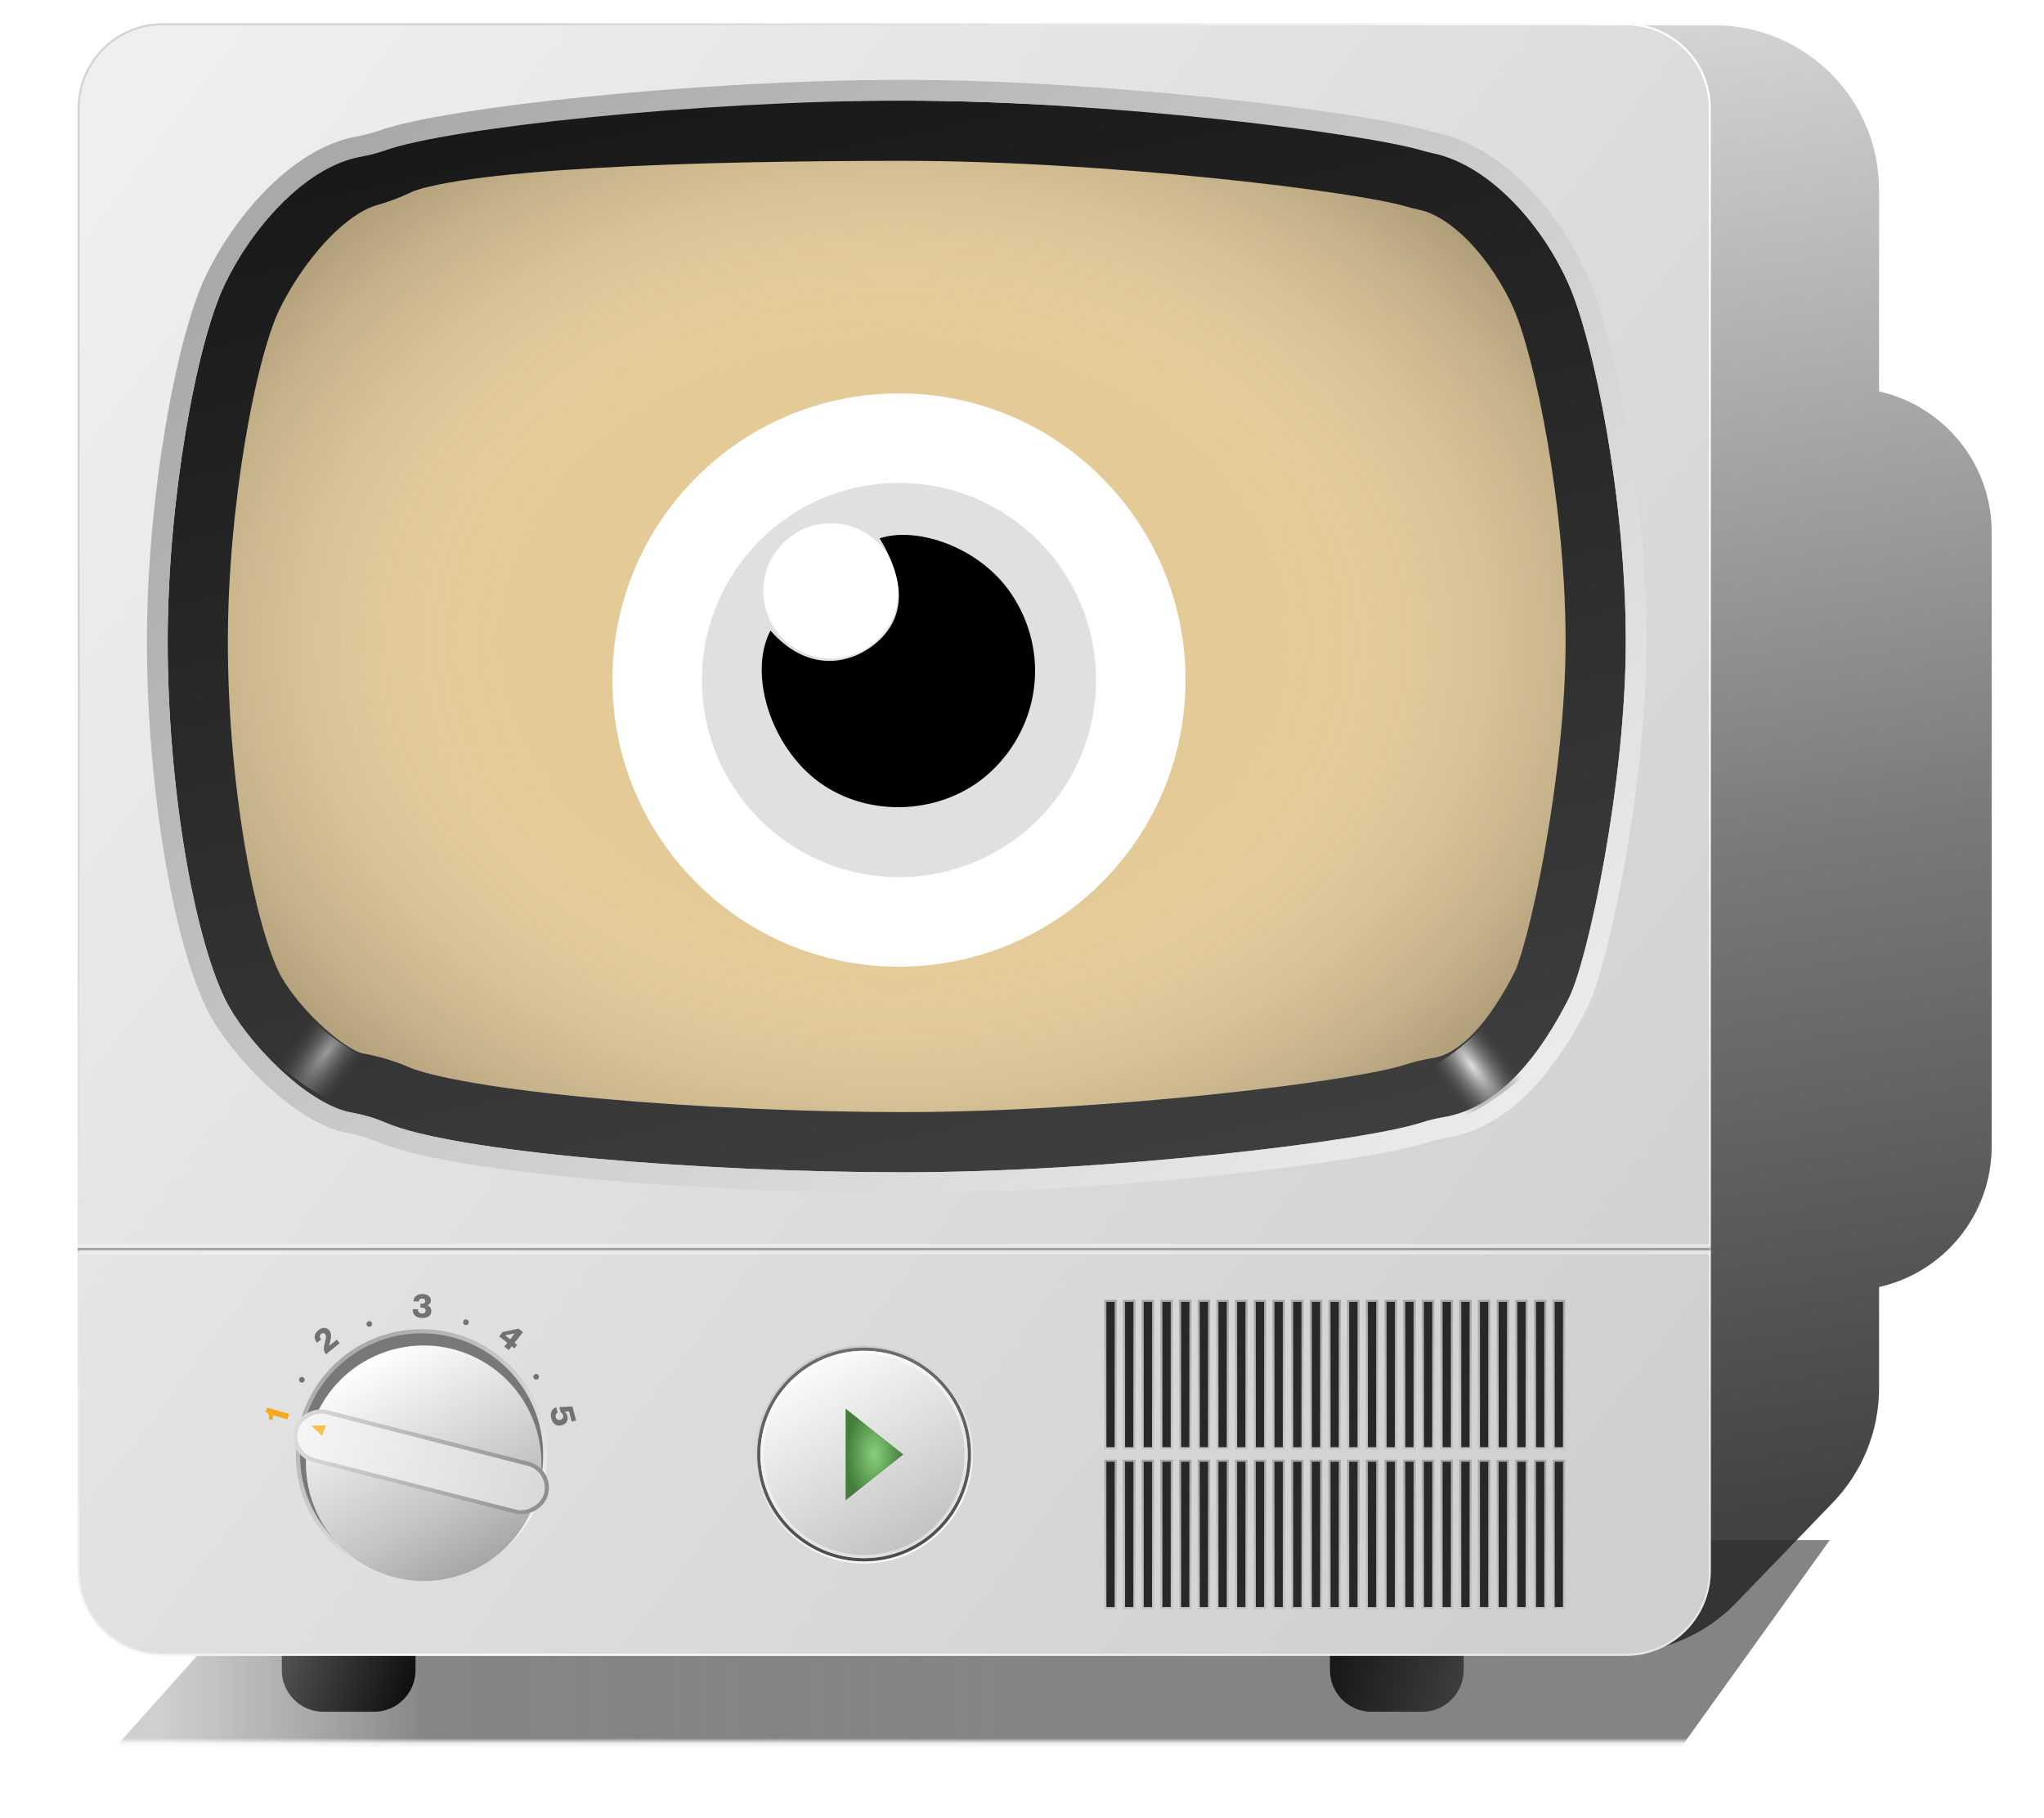 <svg width="397" height="353" viewBox="0 0 397 353" fill="none" xmlns="http://www.w3.org/2000/svg">
<path d="M332.967 4.91C350.64 4.91 364.967 19.237 364.967 36.91V76.004C377.482 78.8 386.836 89.971 386.836 103.329V222.584C386.836 235.942 377.481 247.111 364.967 249.907V269.532C364.967 277.818 361.753 285.78 356.002 291.744L337.229 311.214C331.197 317.469 322.881 321.002 314.192 321.002H257.891C240.218 321.002 225.891 306.675 225.891 289.002V36.91C225.891 19.237 240.218 4.91 257.891 4.91H332.967Z" fill="url(#paint0_linear_2563_25685)"/>
<g opacity="0.8">
<mask id="mask0_2563_25685" style="mask-type:alpha" maskUnits="userSpaceOnUse" x="9" y="293" width="359" height="46">
<rect x="9.891" y="293.088" width="357.727" height="45.054" fill="#D9D9D9"/>
</mask>
<g mask="url(#mask0_2563_25685)">
<g filter="url(#filter0_f_2563_25685)">
<path d="M20.641 341.24H325.1L355.4 299.039H58.367L20.641 341.24Z" fill="url(#paint1_linear_2563_25685)" fill-opacity="0.8"/>
</g>
</g>
</g>
<path d="M54.738 313.992H80.708V324.321C80.708 328.774 77.099 332.384 72.646 332.384H62.801C58.348 332.384 54.738 328.774 54.738 324.321V313.992Z" fill="url(#paint2_linear_2563_25685)"/>
<path d="M258.316 313.992H284.287V324.321C284.287 328.774 280.677 332.384 276.224 332.384H266.379C261.926 332.384 258.316 328.774 258.316 324.321V313.992Z" fill="url(#paint3_linear_2563_25685)"/>
<path d="M315.766 4.709C324.783 4.709 332.093 12.018 332.093 21.035V305.014C332.093 314.03 324.783 321.341 315.767 321.341H31.602C22.585 321.341 15.275 314.031 15.275 305.014V21.035C15.275 12.018 22.585 4.709 31.602 4.709H315.766Z" fill="url(#paint4_linear_2563_25685)" stroke="url(#paint5_linear_2563_25685)" stroke-width="0.403"/>
<mask id="mask1_2563_25685" style="mask-type:alpha" maskUnits="userSpaceOnUse" x="32" y="19" width="284" height="209">
<path d="M43.842 55.438C48.907 44.907 59.004 31.984 70.251 28.813C71.898 28.349 73.488 27.767 74.972 27.044C87.042 21.165 136.101 19.788 175.659 19.788C215.218 19.788 264.784 25.678 276.346 29.06C277.044 29.264 277.762 29.445 278.494 29.605C290.123 32.143 300.055 44.547 304.857 55.438C309.873 66.817 315.953 97.448 315.953 124.796C315.953 152.144 308.615 186.729 304.857 194.154C299.708 204.325 291.837 215.292 280.595 217.182C279.117 217.43 277.687 217.765 276.346 218.206C265.167 221.881 215.218 227.881 175.659 227.881C136.101 227.881 87.964 223.888 74.972 218.206C72.906 217.302 70.708 216.686 68.475 216.288C59.705 214.728 47.705 202.181 43.842 194.154C37.577 181.133 32.746 152.144 32.746 124.796C32.746 97.448 38.319 66.923 43.842 55.438Z" fill="#E4CA96"/>
</mask>
<g mask="url(#mask1_2563_25685)">
<path d="M44.096 55.65C49.16 45.118 59.258 32.195 70.505 29.024C72.152 28.56 73.742 27.978 75.226 27.255C87.296 21.376 136.354 19.999 175.913 19.999C215.472 19.999 265.038 25.89 276.6 29.271C277.298 29.475 278.016 29.656 278.748 29.816C290.377 32.354 300.309 44.758 305.11 55.65C310.126 67.028 316.207 97.659 316.207 125.007C316.207 152.355 308.869 186.94 305.11 194.365C299.962 204.536 292.091 215.503 280.849 217.393C279.371 217.641 277.941 217.976 276.6 218.417C265.421 222.092 215.472 228.092 175.913 228.092C136.354 228.092 88.218 224.099 75.226 218.417C73.159 217.513 70.962 216.897 68.728 216.499C59.958 214.939 47.959 202.392 44.096 194.365C37.831 181.344 33 152.355 33 125.007C33 97.659 38.573 67.134 44.096 55.65Z" fill="#E4CA96"/>
<circle cx="174.601" cy="132.046" r="55.66" fill="white"/>
<circle cx="174.604" cy="132.045" r="38.272" fill="#E0E0E0"/>

      <g id="eye-group">
        <!-- white circle (eye background) -->
        <circle
          class="eye-circle"
          cx="161.375"
          cy="114.736"
          r="13.124"
          fill="white"
        />

        <!-- black pupil path -->
        <path
          class="eye-ball"
          d="M149.642 122.433C156.782 130.592 164.789 128.981 169.513 125.381C175.803 120.595 176.228 113.409 170.85 104.537C177.991 102.137 190.266 106.162 196.404 115.278C203.879 126.368 202.147 140.755 192.439 149.856C183.46 158.257 168.693 159.077 158.848 151.694C149.718 144.857 145.251 130.865 149.657 122.418L149.642 122.433Z"
          fill="black"
        />
      </g>


<g style="mix-blend-mode:multiply" filter="url(#filter1_n_2563_25685)">
<path d="M43.104 55.712C48.177 45.162 58.292 32.216 69.559 29.04C71.209 28.575 72.802 27.992 74.289 27.268C86.38 21.378 135.524 19.999 175.152 19.999C214.78 19.999 264.433 25.9 276.015 29.287C276.714 29.492 277.433 29.673 278.167 29.833C289.816 32.376 299.766 44.802 304.575 55.712C309.6 67.111 315.691 97.795 315.691 125.191C315.691 152.587 308.341 187.233 304.575 194.67C299.418 204.859 291.533 215.846 280.271 217.738C278.791 217.987 277.359 218.323 276.015 218.765C264.816 222.446 214.78 228.457 175.152 228.457C135.524 228.457 87.303 224.456 74.289 218.765C72.218 217.859 70.017 217.242 67.779 216.844C58.994 215.281 46.973 202.711 43.104 194.67C36.827 181.627 31.988 152.587 31.988 125.191C31.988 97.795 37.571 67.217 43.104 55.712Z" fill="url(#paint6_radial_2563_25685)" fill-opacity="0.8"/>
</g>
</g>
<rect x="303.776" y="252.595" width="28.622" height="2.016" transform="rotate(90 303.776 252.595)" fill="#282828" stroke="url(#paint7_linear_2563_25685)" stroke-width="0.403"/>
<rect x="303.776" y="283.636" width="28.622" height="2.016" transform="rotate(90 303.776 283.636)" fill="#282828" stroke="url(#paint8_linear_2563_25685)" stroke-width="0.403"/>
<rect x="300.147" y="252.595" width="28.622" height="2.016" transform="rotate(90 300.147 252.595)" fill="#282828" stroke="url(#paint9_linear_2563_25685)" stroke-width="0.403"/>
<rect x="300.147" y="283.636" width="28.622" height="2.016" transform="rotate(90 300.147 283.636)" fill="#282828" stroke="url(#paint10_linear_2563_25685)" stroke-width="0.403"/>
<rect x="296.518" y="252.595" width="28.622" height="2.016" transform="rotate(90 296.518 252.595)" fill="#282828" stroke="url(#paint11_linear_2563_25685)" stroke-width="0.403"/>
<rect x="296.518" y="283.636" width="28.622" height="2.016" transform="rotate(90 296.518 283.636)" fill="#282828" stroke="url(#paint12_linear_2563_25685)" stroke-width="0.403"/>
<rect x="292.893" y="252.595" width="28.622" height="2.016" transform="rotate(90 292.893 252.595)" fill="#282828" stroke="url(#paint13_linear_2563_25685)" stroke-width="0.403"/>
<rect x="292.893" y="283.636" width="28.622" height="2.016" transform="rotate(90 292.893 283.636)" fill="#282828" stroke="url(#paint14_linear_2563_25685)" stroke-width="0.403"/>
<rect x="289.264" y="252.595" width="28.622" height="2.016" transform="rotate(90 289.264 252.595)" fill="#282828" stroke="url(#paint15_linear_2563_25685)" stroke-width="0.403"/>
<rect x="289.264" y="283.636" width="28.622" height="2.016" transform="rotate(90 289.264 283.636)" fill="#282828" stroke="url(#paint16_linear_2563_25685)" stroke-width="0.403"/>
<rect x="285.635" y="252.595" width="28.622" height="2.016" transform="rotate(90 285.635 252.595)" fill="#282828" stroke="url(#paint17_linear_2563_25685)" stroke-width="0.403"/>
<rect x="285.635" y="283.636" width="28.622" height="2.016" transform="rotate(90 285.635 283.636)" fill="#282828" stroke="url(#paint18_linear_2563_25685)" stroke-width="0.403"/>
<rect x="282.006" y="252.595" width="28.622" height="2.016" transform="rotate(90 282.006 252.595)" fill="#282828" stroke="url(#paint19_linear_2563_25685)" stroke-width="0.403"/>
<rect x="282.006" y="283.636" width="28.622" height="2.016" transform="rotate(90 282.006 283.636)" fill="#282828" stroke="url(#paint20_linear_2563_25685)" stroke-width="0.403"/>
<rect x="278.377" y="252.595" width="28.622" height="2.016" transform="rotate(90 278.377 252.595)" fill="#282828" stroke="url(#paint21_linear_2563_25685)" stroke-width="0.403"/>
<rect x="278.377" y="283.636" width="28.622" height="2.016" transform="rotate(90 278.377 283.636)" fill="#282828" stroke="url(#paint22_linear_2563_25685)" stroke-width="0.403"/>
<rect x="274.752" y="252.595" width="28.622" height="2.016" transform="rotate(90 274.752 252.595)" fill="#282828" stroke="url(#paint23_linear_2563_25685)" stroke-width="0.403"/>
<rect x="274.752" y="283.636" width="28.622" height="2.016" transform="rotate(90 274.752 283.636)" fill="#282828" stroke="url(#paint24_linear_2563_25685)" stroke-width="0.403"/>
<rect x="271.123" y="252.595" width="28.622" height="2.016" transform="rotate(90 271.123 252.595)" fill="#282828" stroke="url(#paint25_linear_2563_25685)" stroke-width="0.403"/>
<rect x="271.123" y="283.636" width="28.622" height="2.016" transform="rotate(90 271.123 283.636)" fill="#282828" stroke="url(#paint26_linear_2563_25685)" stroke-width="0.403"/>
<rect x="267.495" y="252.595" width="28.622" height="2.016" transform="rotate(90 267.495 252.595)" fill="#282828" stroke="url(#paint27_linear_2563_25685)" stroke-width="0.403"/>
<rect x="267.495" y="283.636" width="28.622" height="2.016" transform="rotate(90 267.495 283.636)" fill="#282828" stroke="url(#paint28_linear_2563_25685)" stroke-width="0.403"/>
<rect x="263.866" y="252.595" width="28.622" height="2.016" transform="rotate(90 263.866 252.595)" fill="#282828" stroke="url(#paint29_linear_2563_25685)" stroke-width="0.403"/>
<rect x="263.866" y="283.636" width="28.622" height="2.016" transform="rotate(90 263.866 283.636)" fill="#282828" stroke="url(#paint30_linear_2563_25685)" stroke-width="0.403"/>
<rect x="260.237" y="252.595" width="28.622" height="2.016" transform="rotate(90 260.237 252.595)" fill="#282828" stroke="url(#paint31_linear_2563_25685)" stroke-width="0.403"/>
<rect x="260.237" y="283.636" width="28.622" height="2.016" transform="rotate(90 260.237 283.636)" fill="#282828" stroke="url(#paint32_linear_2563_25685)" stroke-width="0.403"/>
<rect x="256.612" y="252.595" width="28.622" height="2.016" transform="rotate(90 256.612 252.595)" fill="#282828" stroke="url(#paint33_linear_2563_25685)" stroke-width="0.403"/>
<rect x="256.612" y="283.636" width="28.622" height="2.016" transform="rotate(90 256.612 283.636)" fill="#282828" stroke="url(#paint34_linear_2563_25685)" stroke-width="0.403"/>
<rect x="252.983" y="252.595" width="28.622" height="2.016" transform="rotate(90 252.983 252.595)" fill="#282828" stroke="url(#paint35_linear_2563_25685)" stroke-width="0.403"/>
<rect x="252.983" y="283.636" width="28.622" height="2.016" transform="rotate(90 252.983 283.636)" fill="#282828" stroke="url(#paint36_linear_2563_25685)" stroke-width="0.403"/>
<rect x="249.354" y="252.595" width="28.622" height="2.016" transform="rotate(90 249.354 252.595)" fill="#282828" stroke="url(#paint37_linear_2563_25685)" stroke-width="0.403"/>
<rect x="249.354" y="283.636" width="28.622" height="2.016" transform="rotate(90 249.354 283.636)" fill="#282828" stroke="url(#paint38_linear_2563_25685)" stroke-width="0.403"/>
<rect x="245.725" y="252.595" width="28.622" height="2.016" transform="rotate(90 245.725 252.595)" fill="#282828" stroke="url(#paint39_linear_2563_25685)" stroke-width="0.403"/>
<rect x="245.725" y="283.636" width="28.622" height="2.016" transform="rotate(90 245.725 283.636)" fill="#282828" stroke="url(#paint40_linear_2563_25685)" stroke-width="0.403"/>
<rect x="242.096" y="252.595" width="28.622" height="2.016" transform="rotate(90 242.096 252.595)" fill="#282828" stroke="url(#paint41_linear_2563_25685)" stroke-width="0.403"/>
<rect x="242.096" y="283.636" width="28.622" height="2.016" transform="rotate(90 242.096 283.636)" fill="#282828" stroke="url(#paint42_linear_2563_25685)" stroke-width="0.403"/>
<rect x="238.471" y="252.595" width="28.622" height="2.016" transform="rotate(90 238.471 252.595)" fill="#282828" stroke="url(#paint43_linear_2563_25685)" stroke-width="0.403"/>
<rect x="238.471" y="283.636" width="28.622" height="2.016" transform="rotate(90 238.471 283.636)" fill="#282828" stroke="url(#paint44_linear_2563_25685)" stroke-width="0.403"/>
<rect x="234.842" y="252.595" width="28.622" height="2.016" transform="rotate(90 234.842 252.595)" fill="#282828" stroke="url(#paint45_linear_2563_25685)" stroke-width="0.403"/>
<rect x="234.842" y="283.636" width="28.622" height="2.016" transform="rotate(90 234.842 283.636)" fill="#282828" stroke="url(#paint46_linear_2563_25685)" stroke-width="0.403"/>
<rect x="231.213" y="252.595" width="28.622" height="2.016" transform="rotate(90 231.213 252.595)" fill="#282828" stroke="url(#paint47_linear_2563_25685)" stroke-width="0.403"/>
<rect x="231.213" y="283.636" width="28.622" height="2.016" transform="rotate(90 231.213 283.636)" fill="#282828" stroke="url(#paint48_linear_2563_25685)" stroke-width="0.403"/>
<rect x="227.584" y="252.595" width="28.622" height="2.016" transform="rotate(90 227.584 252.595)" fill="#282828" stroke="url(#paint49_linear_2563_25685)" stroke-width="0.403"/>
<rect x="227.584" y="283.636" width="28.622" height="2.016" transform="rotate(90 227.584 283.636)" fill="#282828" stroke="url(#paint50_linear_2563_25685)" stroke-width="0.403"/>
<rect x="223.955" y="252.595" width="28.622" height="2.016" transform="rotate(90 223.955 252.595)" fill="#282828" stroke="url(#paint51_linear_2563_25685)" stroke-width="0.403"/>
<rect x="223.955" y="283.636" width="28.622" height="2.016" transform="rotate(90 223.955 283.636)" fill="#282828" stroke="url(#paint52_linear_2563_25685)" stroke-width="0.403"/>
<rect x="220.33" y="252.595" width="28.622" height="2.016" transform="rotate(90 220.33 252.595)" fill="#282828" stroke="url(#paint53_linear_2563_25685)" stroke-width="0.403"/>
<rect x="220.33" y="283.636" width="28.622" height="2.016" transform="rotate(90 220.33 283.636)" fill="#282828" stroke="url(#paint54_linear_2563_25685)" stroke-width="0.403"/>
<rect x="216.702" y="252.595" width="28.622" height="2.016" transform="rotate(90 216.702 252.595)" fill="#282828" stroke="url(#paint55_linear_2563_25685)" stroke-width="0.403"/>
<rect x="216.702" y="283.636" width="28.622" height="2.016" transform="rotate(90 216.702 283.636)" fill="#282828" stroke="url(#paint56_linear_2563_25685)" stroke-width="0.403"/>
<path d="M105.901 282.514C105.901 295.778 95.148 306.531 81.884 306.531C68.619 306.531 57.866 295.778 57.866 282.514C57.866 269.249 68.619 258.496 81.884 258.496C95.148 258.496 105.901 269.249 105.901 282.514Z" fill="#5E5E5E" fill-opacity="0.8" stroke="url(#paint57_linear_2563_25685)" stroke-width="0.806"/>
<g filter="url(#filter2_i_2563_25685)">
<path d="M94.406 263.383C104.972 270.3 107.929 284.473 101.012 295.038C94.095 305.604 79.923 308.562 69.357 301.645C58.792 294.727 55.834 280.555 62.751 269.989C69.668 259.424 83.841 256.466 94.406 263.383Z" fill="url(#paint58_linear_2563_25685)"/>
</g>
<g filter="url(#filter3_d_2563_25685)">
<rect x="55.812" y="281.403" width="10.426" height="50.936" rx="5.213" transform="rotate(-75.65 55.812 281.403)" fill="url(#paint59_linear_2563_25685)"/>
<rect x="56.303" y="281.113" width="9.62" height="50.13" rx="4.81" transform="rotate(-75.65 56.303 281.113)" stroke="url(#paint60_linear_2563_25685)" stroke-width="0.806"/>
</g>
<path d="M60.462 276.826L62.547 278.812L63.341 276.764L60.462 276.826Z" fill="#FBC14C"/>
<path d="M51.606 274.192L51.856 273.324L56.139 274.558L55.836 275.612L52.941 274.778C53.12 275.091 53.016 275.451 52.928 275.754L52.185 275.54C52.419 274.728 52.071 274.326 51.606 274.192Z" fill="#F2AA1C"/>
<path d="M59.089 268.217C58.922 268.477 58.613 268.563 58.331 268.382C58.054 268.204 57.999 267.884 58.166 267.624C58.33 267.369 58.647 267.281 58.924 267.459C59.206 267.64 59.253 267.962 59.089 268.217ZM62.38 260.088L61.58 260.739C60.92 259.929 60.919 259.048 61.854 258.287C62.599 257.68 63.417 257.663 63.955 258.323C64.696 259.234 64.034 260.505 63.947 261.307L63.955 261.317L65.421 260.124L65.978 260.81L63.317 262.976C62.849 262.401 62.86 261.801 62.958 261.298C63.158 260.277 63.524 259.531 63.153 259.076C62.937 258.811 62.657 258.773 62.387 258.993C62.062 259.257 61.993 259.612 62.38 260.088ZM71.919 257.594C71.628 257.701 71.331 257.583 71.216 257.268C71.103 256.959 71.251 256.671 71.542 256.565C71.827 256.461 72.132 256.582 72.246 256.891C72.361 257.206 72.204 257.49 71.919 257.594ZM81.349 252.718L80.317 252.698C80.334 251.846 80.978 251.24 82.12 251.262C82.952 251.279 83.704 251.732 83.688 252.519C83.679 253.003 83.389 253.3 83.024 253.48L83.024 253.493C83.569 253.678 83.787 254.056 83.776 254.604C83.759 255.482 83.034 255.945 82.047 255.925C80.79 255.9 80.137 255.281 80.158 254.211L81.19 254.231C81.18 254.747 81.413 255.029 81.987 255.04C82.451 255.049 82.675 254.854 82.681 254.518C82.69 254.086 82.39 253.919 81.874 253.909L81.648 253.904L81.663 253.15L81.863 253.154C82.34 253.163 82.582 253.013 82.588 252.678C82.596 252.297 82.38 252.151 82.018 252.144C81.677 252.137 81.358 252.292 81.349 252.718ZM90.32 257.268C90.028 257.164 89.875 256.883 89.988 256.568C90.098 256.258 90.397 256.131 90.689 256.236C90.974 256.337 91.131 256.626 91.021 256.936C90.908 257.252 90.606 257.37 90.32 257.268ZM98.806 262.16L97.948 261.478L98.534 260.741L96.953 259.485L97.623 258.641L100.721 257.989L101.579 258.671L99.942 260.731L100.457 261.14L99.907 261.832L99.392 261.423L98.806 262.16ZM99.978 258.923L98.134 259.294L99.083 260.049L99.978 258.923ZM103.676 267.645C103.507 267.386 103.555 267.07 103.836 266.887C104.111 266.707 104.425 266.787 104.595 267.046C104.76 267.3 104.711 267.625 104.435 267.805C104.154 267.988 103.842 267.899 103.676 267.645ZM110.188 274.941C110.411 275.796 110.017 276.511 109.093 276.752C108.057 277.021 107.344 276.434 107.096 275.478C106.783 274.274 107.207 273.497 108.048 273.245L108.324 274.306C108.02 274.418 107.818 274.744 107.935 275.194C108.039 275.593 108.355 275.811 108.83 275.687C109.285 275.569 109.49 275.255 109.372 274.8C109.312 274.569 109.153 274.343 108.889 274.226L108.63 273.227L111.188 273.094L111.897 275.822L111.042 276.045L110.521 274.041L109.655 274.093L109.642 274.096C109.891 274.285 110.086 274.547 110.188 274.941Z" fill="#727272"/>
<path d="M167.826 261.461C179.405 261.461 188.791 270.847 188.791 282.426C188.791 294.004 179.405 303.391 167.826 303.391C156.248 303.391 146.861 294.004 146.861 282.426C146.861 270.847 156.248 261.461 167.826 261.461Z" fill="url(#paint61_linear_2563_25685)" fill-opacity="0.8" stroke="url(#paint62_linear_2563_25685)" stroke-width="0.403"/>
<circle cx="167.827" cy="282.426" r="20.128" fill="url(#paint63_linear_2563_25685)"/>
<path d="M175.445 282.426L164.242 273.525V291.327L175.445 282.426Z" fill="url(#paint64_radial_2563_25685)"/>
<circle cx="167.827" cy="282.426" r="19.822" stroke="url(#paint65_linear_2563_25685)" stroke-width="0.612"/>
<g opacity="0.5">
<path d="M332.293 243.15L15.074 243.15L15.074 241.941L332.293 241.941L332.293 243.15Z" fill="#555555"/>
<mask id="path-75-outside-1_2563_25685" maskUnits="userSpaceOnUse" x="14.289" y="241.15" width="318" height="2" fill="black">
<rect fill="white" x="14.289" y="241.15" width="318" height="2"/>
<path d="M332.289 243.15L15.073 243.15L15.073 241.941L332.289 241.941L332.289 243.15Z"/>
</mask>
<path d="M15.073 241.941L15.073 242.344L332.289 242.344L332.289 241.941L332.289 241.538L15.073 241.538L15.073 241.941Z" fill="white" fill-opacity="0.9" mask="url(#path-75-outside-1_2563_25685)"/>
<mask id="path-77-outside-2_2563_25685" maskUnits="userSpaceOnUse" x="15.078" y="241.939" width="318" height="2" fill="black">
<rect fill="white" x="15.078" y="241.939" width="318" height="2"/>
<path d="M15.078 241.939L332.292 241.939L332.292 243.15L15.078 243.15L15.078 241.939Z"/>
</mask>
<path d="M332.292 243.15L332.292 242.746L15.078 242.746L15.078 243.15L15.078 243.553L332.292 243.553L332.292 243.15Z" fill="white" fill-opacity="0.9" mask="url(#path-77-outside-2_2563_25685)"/>
</g>
<path d="M175.479 25.383C195.006 25.383 217.083 26.838 235.735 28.721C254.59 30.623 269.342 32.903 274.525 34.419C275.365 34.665 276.216 34.878 277.068 35.065C281.333 35.995 285.743 38.871 289.816 43.162C293.847 47.409 297.172 52.654 299.328 57.545C301.542 62.566 304.22 72.501 306.345 84.867C308.448 97.109 309.928 111.267 309.928 124.545C309.928 137.766 308.146 152.889 305.879 165.675C304.748 172.051 303.508 177.775 302.336 182.318C301.122 187.024 300.087 190.027 299.462 191.263C297.021 196.085 294.064 200.824 290.583 204.507C287.108 208.183 283.408 210.5 279.446 211.166C277.735 211.454 276.012 211.853 274.341 212.402C269.452 214.01 254.812 216.384 235.86 218.356C217.169 220.301 195.002 221.785 175.479 221.785C155.873 221.785 134.127 220.794 115.708 219.103C106.496 218.257 98.181 217.241 91.415 216.1C84.496 214.933 79.671 213.709 77.135 212.6C74.573 211.479 71.92 210.745 69.318 210.282C66.694 209.815 62.551 207.31 58.157 203.15C53.917 199.136 50.462 194.552 48.93 191.368C46.165 185.622 43.498 175.78 41.535 163.662C39.593 151.671 38.412 137.899 38.412 124.545C38.412 111.235 39.771 97.091 41.809 84.88C43.874 72.505 46.544 62.683 48.931 57.721C51.237 52.926 54.712 47.556 58.844 43.079C63.038 38.535 67.49 35.363 71.657 34.188C73.581 33.646 75.505 32.949 77.353 32.049C79.444 31.03 83.927 29.927 90.855 28.97C97.552 28.044 105.88 27.331 115.164 26.796C133.72 25.726 155.747 25.383 175.479 25.383Z" stroke="url(#paint66_linear_2563_25685)" stroke-width="11.691"/>
<path d="M175.479 17.521C195.352 17.521 217.708 19.102 236.535 21.102C255.298 23.097 270.753 25.529 276.732 27.277C277.384 27.468 278.06 27.637 278.755 27.786C285.028 29.128 290.767 33.089 295.484 37.961C300.217 42.849 304.062 48.795 306.521 54.375C309.131 60.295 311.938 70.993 314.093 83.537C316.255 96.124 317.788 110.735 317.788 124.545C317.788 138.375 315.936 153.984 313.619 167.048C312.46 173.586 311.18 179.511 309.948 184.283C308.731 189 307.524 192.743 306.476 194.813C303.855 199.99 300.497 205.462 296.296 209.907C292.093 214.354 286.942 217.877 280.749 218.918C279.352 219.153 278.023 219.467 276.796 219.87C270.965 221.787 255.461 224.221 236.674 226.176C217.797 228.14 195.347 229.646 175.479 229.646C155.641 229.646 133.655 228.645 114.989 226.931C105.657 226.074 97.132 225.036 90.107 223.852C83.136 222.676 77.478 221.329 73.985 219.802C72.089 218.972 70.048 218.396 67.941 218.021C62.95 217.133 57.395 213.255 52.753 208.859C48.057 204.413 43.915 199.077 41.846 194.777C38.586 188.003 35.776 177.273 33.775 164.919C31.768 152.522 30.551 138.329 30.551 124.545C30.551 110.746 31.955 96.166 34.055 83.586C36.145 71.063 38.955 60.326 41.846 54.315C44.397 49.01 48.333 43.139 53.096 38.312C57.834 33.512 63.567 29.567 69.735 28.455C71.285 28.176 72.757 27.8 74.113 27.314C77.338 26.159 82.84 24.988 89.761 23.877C96.728 22.758 105.267 21.68 114.649 20.739C133.413 18.858 155.621 17.521 175.479 17.521Z" stroke="url(#paint67_linear_2563_25685)" stroke-width="4.031"/>
<g filter="url(#filter4_f_2563_25685)">
<path d="M266.535 210.366C279.925 209.981 290.016 198.018 293.389 192.084L305.16 197.216C295.301 214.921 276.774 220.951 268.742 221.753L266.535 210.366Z" fill="url(#paint68_radial_2563_25685)"/>
</g>
<g filter="url(#filter5_f_2563_25685)">
<path d="M82.703 208.311C73.232 207.97 61.382 202.056 54.354 189.392L44.195 194.523C54.053 212.228 72.581 218.258 80.612 219.06L82.703 208.311Z" fill="url(#paint69_radial_2563_25685)" fill-opacity="0.6"/>
</g>
<defs>
<filter id="filter0_f_2563_25685" x="13.384" y="291.782" width="349.27" height="56.715" filterUnits="userSpaceOnUse" color-interpolation-filters="sRGB">
<feFlood flood-opacity="0" result="BackgroundImageFix"/>
<feBlend mode="normal" in="SourceGraphic" in2="BackgroundImageFix" result="shape"/>
<feGaussianBlur stdDeviation="3.628" result="effect1_foregroundBlur_2563_25685"/>
</filter>
<filter id="filter1_n_2563_25685" x="31.988" y="19.999" width="283.703" height="208.458" filterUnits="userSpaceOnUse" color-interpolation-filters="sRGB">
<feFlood flood-opacity="0" result="BackgroundImageFix"/>
<feBlend mode="normal" in="SourceGraphic" in2="BackgroundImageFix" result="shape"/>
<feTurbulence type="fractalNoise" baseFrequency="1.588 1.588" stitchTiles="stitch" numOctaves="3" result="noise" seed="2934" />
<feColorMatrix in="noise" type="luminanceToAlpha" result="alphaNoise" />
<feComponentTransfer in="alphaNoise" result="coloredNoise1">
<feFuncA type="discrete" tableValues="0 0 0 0 0 0 0 0 0 1 1 1 1 1 1 1 1 1 1 1 1 1 1 1 1 1 1 1 1 1 1 1 1 1 1 1 1 1 1 1 0 0 0 0 0 0 0 0 0 0 0 0 0 0 0 0 0 0 0 0 0 0 0 0 0 0 0 0 0 0 0 0 0 0 0 0 0 0 0 0 0 0 0 0 0 0 0 0 0 0 0 0 0 0 0 0 0 0 0 0 "/>
</feComponentTransfer>
<feComposite operator="in" in2="shape" in="coloredNoise1" result="noise1Clipped" />
<feFlood flood-color="#626262" result="color1Flood" />
<feComposite operator="in" in2="noise1Clipped" in="color1Flood" result="color1" />
<feMerge result="effect1_noise_2563_25685">
<feMergeNode in="shape" />
<feMergeNode in="color1" />
</feMerge>
</filter>
<filter id="filter2_i_2563_25685" x="59.012" y="259.646" width="46.141" height="47.349" filterUnits="userSpaceOnUse" color-interpolation-filters="sRGB">
<feFlood flood-opacity="0" result="BackgroundImageFix"/>
<feBlend mode="normal" in="SourceGraphic" in2="BackgroundImageFix" result="shape"/>
<feColorMatrix in="SourceAlpha" type="matrix" values="0 0 0 0 0 0 0 0 0 0 0 0 0 0 0 0 0 0 127 0" result="hardAlpha"/>
<feOffset dx="0.403" dy="1.613"/>
<feGaussianBlur stdDeviation="1.411"/>
<feComposite in2="hardAlpha" operator="arithmetic" k2="-1" k3="1"/>
<feColorMatrix type="matrix" values="0 0 0 0 0 0 0 0 0 0 0 0 0 0 0 0 0 0 0.3 0"/>
<feBlend mode="normal" in2="shape" result="effect1_innerShadow_2563_25685"/>
</filter>
<filter id="filter3_d_2563_25685" x="54.926" y="271.624" width="53.707" height="24.5" filterUnits="userSpaceOnUse" color-interpolation-filters="sRGB">
<feFlood flood-opacity="0" result="BackgroundImageFix"/>
<feColorMatrix in="SourceAlpha" type="matrix" values="0 0 0 0 0 0 0 0 0 0 0 0 0 0 0 0 0 0 127 0" result="hardAlpha"/>
<feOffset dy="1.209"/>
<feGaussianBlur stdDeviation="1.008"/>
<feComposite in2="hardAlpha" operator="out"/>
<feColorMatrix type="matrix" values="0 0 0 0 0 0 0 0 0 0 0 0 0 0 0 0 0 0 0.25 0"/>
<feBlend mode="normal" in2="BackgroundImageFix" result="effect1_dropShadow_2563_25685"/>
<feBlend mode="normal" in="SourceGraphic" in2="effect1_dropShadow_2563_25685" result="shape"/>
</filter>
<filter id="filter4_f_2563_25685" x="263.31" y="188.859" width="45.075" height="36.119" filterUnits="userSpaceOnUse" color-interpolation-filters="sRGB">
<feFlood flood-opacity="0" result="BackgroundImageFix"/>
<feBlend mode="normal" in="SourceGraphic" in2="BackgroundImageFix" result="shape"/>
<feGaussianBlur stdDeviation="1.613" result="effect1_foregroundBlur_2563_25685"/>
</filter>
<filter id="filter5_f_2563_25685" x="40.97" y="186.167" width="44.958" height="36.119" filterUnits="userSpaceOnUse" color-interpolation-filters="sRGB">
<feFlood flood-opacity="0" result="BackgroundImageFix"/>
<feBlend mode="normal" in="SourceGraphic" in2="BackgroundImageFix" result="shape"/>
<feGaussianBlur stdDeviation="1.613" result="effect1_foregroundBlur_2563_25685"/>
</filter>
<linearGradient id="paint0_linear_2563_25685" x1="330.953" y1="-37.381" x2="380.133" y2="289.676" gradientUnits="userSpaceOnUse">
<stop stop-color="#EBEBEB"/>
<stop offset="0.606" stop-color="#7A7A7A"/>
<stop offset="1" stop-color="#424242"/>
</linearGradient>
<linearGradient id="paint1_linear_2563_25685" x1="30.852" y1="318.434" x2="324.074" y2="318.435" gradientUnits="userSpaceOnUse">
<stop stop-color="#6A6A6A" stop-opacity="0.5"/>
<stop offset="0.178" stop-color="#404040"/>
<stop offset="0.562" stop-color="#2A2A2A" stop-opacity="0.9"/>
</linearGradient>
<linearGradient id="paint2_linear_2563_25685" x1="78.827" y1="331.776" x2="48.563" y2="320.998" gradientUnits="userSpaceOnUse">
<stop stop-color="#0E0E0E"/>
<stop offset="1" stop-color="#626262"/>
</linearGradient>
<linearGradient id="paint3_linear_2563_25685" x1="308.098" y1="334.176" x2="252.141" y2="320.998" gradientUnits="userSpaceOnUse">
<stop stop-color="#626262"/>
<stop offset="1" stop-color="#0E0E0E"/>
</linearGradient>
<linearGradient id="paint4_linear_2563_25685" x1="41.488" y1="3.201" x2="358.345" y2="244.477" gradientUnits="userSpaceOnUse">
<stop stop-color="#EFEFEF"/>
<stop offset="1" stop-color="#CFCFCF"/>
</linearGradient>
<linearGradient id="paint5_linear_2563_25685" x1="109.651" y1="-10.65" x2="411.96" y2="215.204" gradientUnits="userSpaceOnUse">
<stop stop-color="#D3D3D3"/>
<stop offset="0.5" stop-color="white"/>
<stop offset="1" stop-color="#E5E5E5"/>
</linearGradient>
<radialGradient id="paint6_radial_2563_25685" cx="0" cy="0" r="1" gradientUnits="userSpaceOnUse" gradientTransform="translate(173.84 124.228) rotate(90) scale(133.791 173.174)">
<stop offset="0.426" stop-color="white" stop-opacity="0"/>
<stop offset="1" stop-opacity="0.5"/>
</radialGradient>
<linearGradient id="paint7_linear_2563_25685" x1="303.708" y1="251.831" x2="332.198" y2="253.367" gradientUnits="userSpaceOnUse">
<stop stop-color="#A7A7A7"/>
<stop offset="1" stop-color="#C3C3C3"/>
</linearGradient>
<linearGradient id="paint8_linear_2563_25685" x1="303.708" y1="282.872" x2="332.198" y2="284.408" gradientUnits="userSpaceOnUse">
<stop stop-color="#A7A7A7"/>
<stop offset="1" stop-color="#C3C3C3"/>
</linearGradient>
<linearGradient id="paint9_linear_2563_25685" x1="300.079" y1="251.831" x2="328.569" y2="253.367" gradientUnits="userSpaceOnUse">
<stop stop-color="#A7A7A7"/>
<stop offset="1" stop-color="#C3C3C3"/>
</linearGradient>
<linearGradient id="paint10_linear_2563_25685" x1="300.079" y1="282.872" x2="328.569" y2="284.408" gradientUnits="userSpaceOnUse">
<stop stop-color="#A7A7A7"/>
<stop offset="1" stop-color="#C3C3C3"/>
</linearGradient>
<linearGradient id="paint11_linear_2563_25685" x1="296.45" y1="251.831" x2="324.94" y2="253.367" gradientUnits="userSpaceOnUse">
<stop stop-color="#A7A7A7"/>
<stop offset="1" stop-color="#C3C3C3"/>
</linearGradient>
<linearGradient id="paint12_linear_2563_25685" x1="296.45" y1="282.872" x2="324.94" y2="284.408" gradientUnits="userSpaceOnUse">
<stop stop-color="#A7A7A7"/>
<stop offset="1" stop-color="#C3C3C3"/>
</linearGradient>
<linearGradient id="paint13_linear_2563_25685" x1="292.825" y1="251.831" x2="321.315" y2="253.367" gradientUnits="userSpaceOnUse">
<stop stop-color="#A7A7A7"/>
<stop offset="1" stop-color="#C3C3C3"/>
</linearGradient>
<linearGradient id="paint14_linear_2563_25685" x1="292.825" y1="282.872" x2="321.315" y2="284.408" gradientUnits="userSpaceOnUse">
<stop stop-color="#A7A7A7"/>
<stop offset="1" stop-color="#C3C3C3"/>
</linearGradient>
<linearGradient id="paint15_linear_2563_25685" x1="289.196" y1="251.831" x2="317.686" y2="253.367" gradientUnits="userSpaceOnUse">
<stop stop-color="#A7A7A7"/>
<stop offset="1" stop-color="#C3C3C3"/>
</linearGradient>
<linearGradient id="paint16_linear_2563_25685" x1="289.196" y1="282.872" x2="317.686" y2="284.408" gradientUnits="userSpaceOnUse">
<stop stop-color="#A7A7A7"/>
<stop offset="1" stop-color="#C3C3C3"/>
</linearGradient>
<linearGradient id="paint17_linear_2563_25685" x1="285.567" y1="251.831" x2="314.058" y2="253.367" gradientUnits="userSpaceOnUse">
<stop stop-color="#A7A7A7"/>
<stop offset="1" stop-color="#C3C3C3"/>
</linearGradient>
<linearGradient id="paint18_linear_2563_25685" x1="285.567" y1="282.872" x2="314.058" y2="284.408" gradientUnits="userSpaceOnUse">
<stop stop-color="#A7A7A7"/>
<stop offset="1" stop-color="#C3C3C3"/>
</linearGradient>
<linearGradient id="paint19_linear_2563_25685" x1="281.938" y1="251.831" x2="310.429" y2="253.367" gradientUnits="userSpaceOnUse">
<stop stop-color="#A7A7A7"/>
<stop offset="1" stop-color="#C3C3C3"/>
</linearGradient>
<linearGradient id="paint20_linear_2563_25685" x1="281.938" y1="282.872" x2="310.429" y2="284.408" gradientUnits="userSpaceOnUse">
<stop stop-color="#A7A7A7"/>
<stop offset="1" stop-color="#C3C3C3"/>
</linearGradient>
<linearGradient id="paint21_linear_2563_25685" x1="278.31" y1="251.831" x2="306.8" y2="253.367" gradientUnits="userSpaceOnUse">
<stop stop-color="#A7A7A7"/>
<stop offset="1" stop-color="#C3C3C3"/>
</linearGradient>
<linearGradient id="paint22_linear_2563_25685" x1="278.31" y1="282.872" x2="306.8" y2="284.408" gradientUnits="userSpaceOnUse">
<stop stop-color="#A7A7A7"/>
<stop offset="1" stop-color="#C3C3C3"/>
</linearGradient>
<linearGradient id="paint23_linear_2563_25685" x1="274.685" y1="251.831" x2="303.175" y2="253.367" gradientUnits="userSpaceOnUse">
<stop stop-color="#A7A7A7"/>
<stop offset="1" stop-color="#C3C3C3"/>
</linearGradient>
<linearGradient id="paint24_linear_2563_25685" x1="274.685" y1="282.872" x2="303.175" y2="284.408" gradientUnits="userSpaceOnUse">
<stop stop-color="#A7A7A7"/>
<stop offset="1" stop-color="#C3C3C3"/>
</linearGradient>
<linearGradient id="paint25_linear_2563_25685" x1="271.056" y1="251.831" x2="299.546" y2="253.367" gradientUnits="userSpaceOnUse">
<stop stop-color="#A7A7A7"/>
<stop offset="1" stop-color="#C3C3C3"/>
</linearGradient>
<linearGradient id="paint26_linear_2563_25685" x1="271.056" y1="282.872" x2="299.546" y2="284.408" gradientUnits="userSpaceOnUse">
<stop stop-color="#A7A7A7"/>
<stop offset="1" stop-color="#C3C3C3"/>
</linearGradient>
<linearGradient id="paint27_linear_2563_25685" x1="267.427" y1="251.831" x2="295.917" y2="253.367" gradientUnits="userSpaceOnUse">
<stop stop-color="#A7A7A7"/>
<stop offset="1" stop-color="#C3C3C3"/>
</linearGradient>
<linearGradient id="paint28_linear_2563_25685" x1="267.427" y1="282.872" x2="295.917" y2="284.408" gradientUnits="userSpaceOnUse">
<stop stop-color="#A7A7A7"/>
<stop offset="1" stop-color="#C3C3C3"/>
</linearGradient>
<linearGradient id="paint29_linear_2563_25685" x1="263.798" y1="251.831" x2="292.288" y2="253.367" gradientUnits="userSpaceOnUse">
<stop stop-color="#A7A7A7"/>
<stop offset="1" stop-color="#C3C3C3"/>
</linearGradient>
<linearGradient id="paint30_linear_2563_25685" x1="263.798" y1="282.872" x2="292.288" y2="284.408" gradientUnits="userSpaceOnUse">
<stop stop-color="#A7A7A7"/>
<stop offset="1" stop-color="#C3C3C3"/>
</linearGradient>
<linearGradient id="paint31_linear_2563_25685" x1="260.169" y1="251.831" x2="288.659" y2="253.367" gradientUnits="userSpaceOnUse">
<stop stop-color="#A7A7A7"/>
<stop offset="1" stop-color="#C3C3C3"/>
</linearGradient>
<linearGradient id="paint32_linear_2563_25685" x1="260.169" y1="282.872" x2="288.659" y2="284.408" gradientUnits="userSpaceOnUse">
<stop stop-color="#A7A7A7"/>
<stop offset="1" stop-color="#C3C3C3"/>
</linearGradient>
<linearGradient id="paint33_linear_2563_25685" x1="256.544" y1="251.831" x2="285.034" y2="253.367" gradientUnits="userSpaceOnUse">
<stop stop-color="#A7A7A7"/>
<stop offset="1" stop-color="#C3C3C3"/>
</linearGradient>
<linearGradient id="paint34_linear_2563_25685" x1="256.544" y1="282.872" x2="285.034" y2="284.408" gradientUnits="userSpaceOnUse">
<stop stop-color="#A7A7A7"/>
<stop offset="1" stop-color="#C3C3C3"/>
</linearGradient>
<linearGradient id="paint35_linear_2563_25685" x1="252.915" y1="251.831" x2="281.405" y2="253.367" gradientUnits="userSpaceOnUse">
<stop stop-color="#A7A7A7"/>
<stop offset="1" stop-color="#C3C3C3"/>
</linearGradient>
<linearGradient id="paint36_linear_2563_25685" x1="252.915" y1="282.872" x2="281.405" y2="284.408" gradientUnits="userSpaceOnUse">
<stop stop-color="#A7A7A7"/>
<stop offset="1" stop-color="#C3C3C3"/>
</linearGradient>
<linearGradient id="paint37_linear_2563_25685" x1="249.286" y1="251.831" x2="277.776" y2="253.367" gradientUnits="userSpaceOnUse">
<stop stop-color="#A7A7A7"/>
<stop offset="1" stop-color="#C3C3C3"/>
</linearGradient>
<linearGradient id="paint38_linear_2563_25685" x1="249.286" y1="282.872" x2="277.776" y2="284.408" gradientUnits="userSpaceOnUse">
<stop stop-color="#A7A7A7"/>
<stop offset="1" stop-color="#C3C3C3"/>
</linearGradient>
<linearGradient id="paint39_linear_2563_25685" x1="245.657" y1="251.831" x2="274.147" y2="253.367" gradientUnits="userSpaceOnUse">
<stop stop-color="#A7A7A7"/>
<stop offset="1" stop-color="#C3C3C3"/>
</linearGradient>
<linearGradient id="paint40_linear_2563_25685" x1="245.657" y1="282.872" x2="274.147" y2="284.408" gradientUnits="userSpaceOnUse">
<stop stop-color="#A7A7A7"/>
<stop offset="1" stop-color="#C3C3C3"/>
</linearGradient>
<linearGradient id="paint41_linear_2563_25685" x1="242.028" y1="251.831" x2="270.518" y2="253.367" gradientUnits="userSpaceOnUse">
<stop stop-color="#A7A7A7"/>
<stop offset="1" stop-color="#C3C3C3"/>
</linearGradient>
<linearGradient id="paint42_linear_2563_25685" x1="242.028" y1="282.872" x2="270.518" y2="284.408" gradientUnits="userSpaceOnUse">
<stop stop-color="#A7A7A7"/>
<stop offset="1" stop-color="#C3C3C3"/>
</linearGradient>
<linearGradient id="paint43_linear_2563_25685" x1="238.403" y1="251.831" x2="266.893" y2="253.367" gradientUnits="userSpaceOnUse">
<stop stop-color="#A7A7A7"/>
<stop offset="1" stop-color="#C3C3C3"/>
</linearGradient>
<linearGradient id="paint44_linear_2563_25685" x1="238.403" y1="282.872" x2="266.893" y2="284.408" gradientUnits="userSpaceOnUse">
<stop stop-color="#A7A7A7"/>
<stop offset="1" stop-color="#C3C3C3"/>
</linearGradient>
<linearGradient id="paint45_linear_2563_25685" x1="234.774" y1="251.831" x2="263.265" y2="253.367" gradientUnits="userSpaceOnUse">
<stop stop-color="#A7A7A7"/>
<stop offset="1" stop-color="#C3C3C3"/>
</linearGradient>
<linearGradient id="paint46_linear_2563_25685" x1="234.774" y1="282.872" x2="263.265" y2="284.408" gradientUnits="userSpaceOnUse">
<stop stop-color="#A7A7A7"/>
<stop offset="1" stop-color="#C3C3C3"/>
</linearGradient>
<linearGradient id="paint47_linear_2563_25685" x1="231.146" y1="251.831" x2="259.636" y2="253.367" gradientUnits="userSpaceOnUse">
<stop stop-color="#A7A7A7"/>
<stop offset="1" stop-color="#C3C3C3"/>
</linearGradient>
<linearGradient id="paint48_linear_2563_25685" x1="231.146" y1="282.872" x2="259.636" y2="284.408" gradientUnits="userSpaceOnUse">
<stop stop-color="#A7A7A7"/>
<stop offset="1" stop-color="#C3C3C3"/>
</linearGradient>
<linearGradient id="paint49_linear_2563_25685" x1="227.517" y1="251.831" x2="256.007" y2="253.367" gradientUnits="userSpaceOnUse">
<stop stop-color="#A7A7A7"/>
<stop offset="1" stop-color="#C3C3C3"/>
</linearGradient>
<linearGradient id="paint50_linear_2563_25685" x1="227.517" y1="282.872" x2="256.007" y2="284.408" gradientUnits="userSpaceOnUse">
<stop stop-color="#A7A7A7"/>
<stop offset="1" stop-color="#C3C3C3"/>
</linearGradient>
<linearGradient id="paint51_linear_2563_25685" x1="223.888" y1="251.831" x2="252.378" y2="253.367" gradientUnits="userSpaceOnUse">
<stop stop-color="#A7A7A7"/>
<stop offset="1" stop-color="#C3C3C3"/>
</linearGradient>
<linearGradient id="paint52_linear_2563_25685" x1="223.888" y1="282.872" x2="252.378" y2="284.408" gradientUnits="userSpaceOnUse">
<stop stop-color="#A7A7A7"/>
<stop offset="1" stop-color="#C3C3C3"/>
</linearGradient>
<linearGradient id="paint53_linear_2563_25685" x1="220.263" y1="251.831" x2="248.753" y2="253.367" gradientUnits="userSpaceOnUse">
<stop stop-color="#A7A7A7"/>
<stop offset="1" stop-color="#C3C3C3"/>
</linearGradient>
<linearGradient id="paint54_linear_2563_25685" x1="220.263" y1="282.872" x2="248.753" y2="284.408" gradientUnits="userSpaceOnUse">
<stop stop-color="#A7A7A7"/>
<stop offset="1" stop-color="#C3C3C3"/>
</linearGradient>
<linearGradient id="paint55_linear_2563_25685" x1="216.634" y1="251.831" x2="245.124" y2="253.367" gradientUnits="userSpaceOnUse">
<stop stop-color="#A7A7A7"/>
<stop offset="1" stop-color="#C3C3C3"/>
</linearGradient>
<linearGradient id="paint56_linear_2563_25685" x1="216.634" y1="282.872" x2="245.124" y2="284.408" gradientUnits="userSpaceOnUse">
<stop stop-color="#A7A7A7"/>
<stop offset="1" stop-color="#C3C3C3"/>
</linearGradient>
<linearGradient id="paint57_linear_2563_25685" x1="66.755" y1="263.678" x2="97.701" y2="305.527" gradientUnits="userSpaceOnUse">
<stop stop-color="#AAAAAA"/>
<stop offset="1" stop-color="#FCFCFC"/>
</linearGradient>
<linearGradient id="paint58_linear_2563_25685" x1="97.786" y1="310.811" x2="70.667" y2="260.599" gradientUnits="userSpaceOnUse">
<stop stop-color="#909090"/>
<stop offset="0.396" stop-color="#C4C4C4"/>
<stop offset="0.974" stop-color="white"/>
</linearGradient>
<linearGradient id="paint59_linear_2563_25685" x1="59.954" y1="279.573" x2="54.791" y2="335.201" gradientUnits="userSpaceOnUse">
<stop stop-color="#F7F7F7"/>
<stop offset="1" stop-color="#D6D6D6"/>
</linearGradient>
<linearGradient id="paint60_linear_2563_25685" x1="58.364" y1="280.499" x2="62.895" y2="333.073" gradientUnits="userSpaceOnUse">
<stop stop-color="#DCDCDC"/>
<stop offset="1" stop-color="#8B8B8B"/>
</linearGradient>
<linearGradient id="paint61_linear_2563_25685" x1="167.826" y1="261.26" x2="167.826" y2="303.592" gradientUnits="userSpaceOnUse">
<stop stop-color="#525252"/>
<stop offset="1" stop-color="#292929"/>
</linearGradient>
<linearGradient id="paint62_linear_2563_25685" x1="159.452" y1="262.221" x2="178.102" y2="303.64" gradientUnits="userSpaceOnUse">
<stop offset="0.013" stop-color="#C9C9C9"/>
<stop offset="1" stop-color="white"/>
</linearGradient>
<linearGradient id="paint63_linear_2563_25685" x1="156.177" y1="262.298" x2="179.478" y2="302.554" gradientUnits="userSpaceOnUse">
<stop stop-color="white"/>
<stop offset="1" stop-color="#BEBEBE"/>
</linearGradient>
<radialGradient id="paint64_radial_2563_25685" cx="0" cy="0" r="1" gradientUnits="userSpaceOnUse" gradientTransform="translate(169.844 282.426) rotate(90) scale(9.623 5.506)">
<stop stop-color="#86CF7B"/>
<stop offset="1" stop-color="#457D3C"/>
</radialGradient>
<linearGradient id="paint65_linear_2563_25685" x1="157.586" y1="262.298" x2="178.069" y2="302.554" gradientUnits="userSpaceOnUse">
<stop stop-color="white"/>
<stop offset="1" stop-color="#DCDCDC"/>
</linearGradient>
<linearGradient id="paint66_linear_2563_25685" x1="137.108" y1="13.648" x2="185.73" y2="240.314" gradientUnits="userSpaceOnUse">
<stop stop-color="#181818"/>
<stop offset="1" stop-color="#3F3F3F"/>
</linearGradient>
<linearGradient id="paint67_linear_2563_25685" x1="64.729" y1="31.753" x2="268.394" y2="249.63" gradientUnits="userSpaceOnUse">
<stop stop-color="#A9A9A9"/>
<stop offset="1" stop-color="#EDEDED"/>
</linearGradient>
<radialGradient id="paint68_radial_2563_25685" cx="0" cy="0" r="1" gradientUnits="userSpaceOnUse" gradientTransform="translate(285.847 206.918) rotate(53.952) scale(22.662 6.877)">
<stop stop-color="#E1E1E1"/>
<stop offset="1" stop-color="#3B3B3B" stop-opacity="0"/>
</radialGradient>
<radialGradient id="paint69_radial_2563_25685" cx="0" cy="0" r="1" gradientUnits="userSpaceOnUse" gradientTransform="translate(63.507 204.226) rotate(126.048) scale(22.662 6.877)">
<stop stop-color="#E1E1E1"/>
<stop offset="1" stop-color="#3B3B3B" stop-opacity="0"/>
</radialGradient>
</defs>
</svg>
